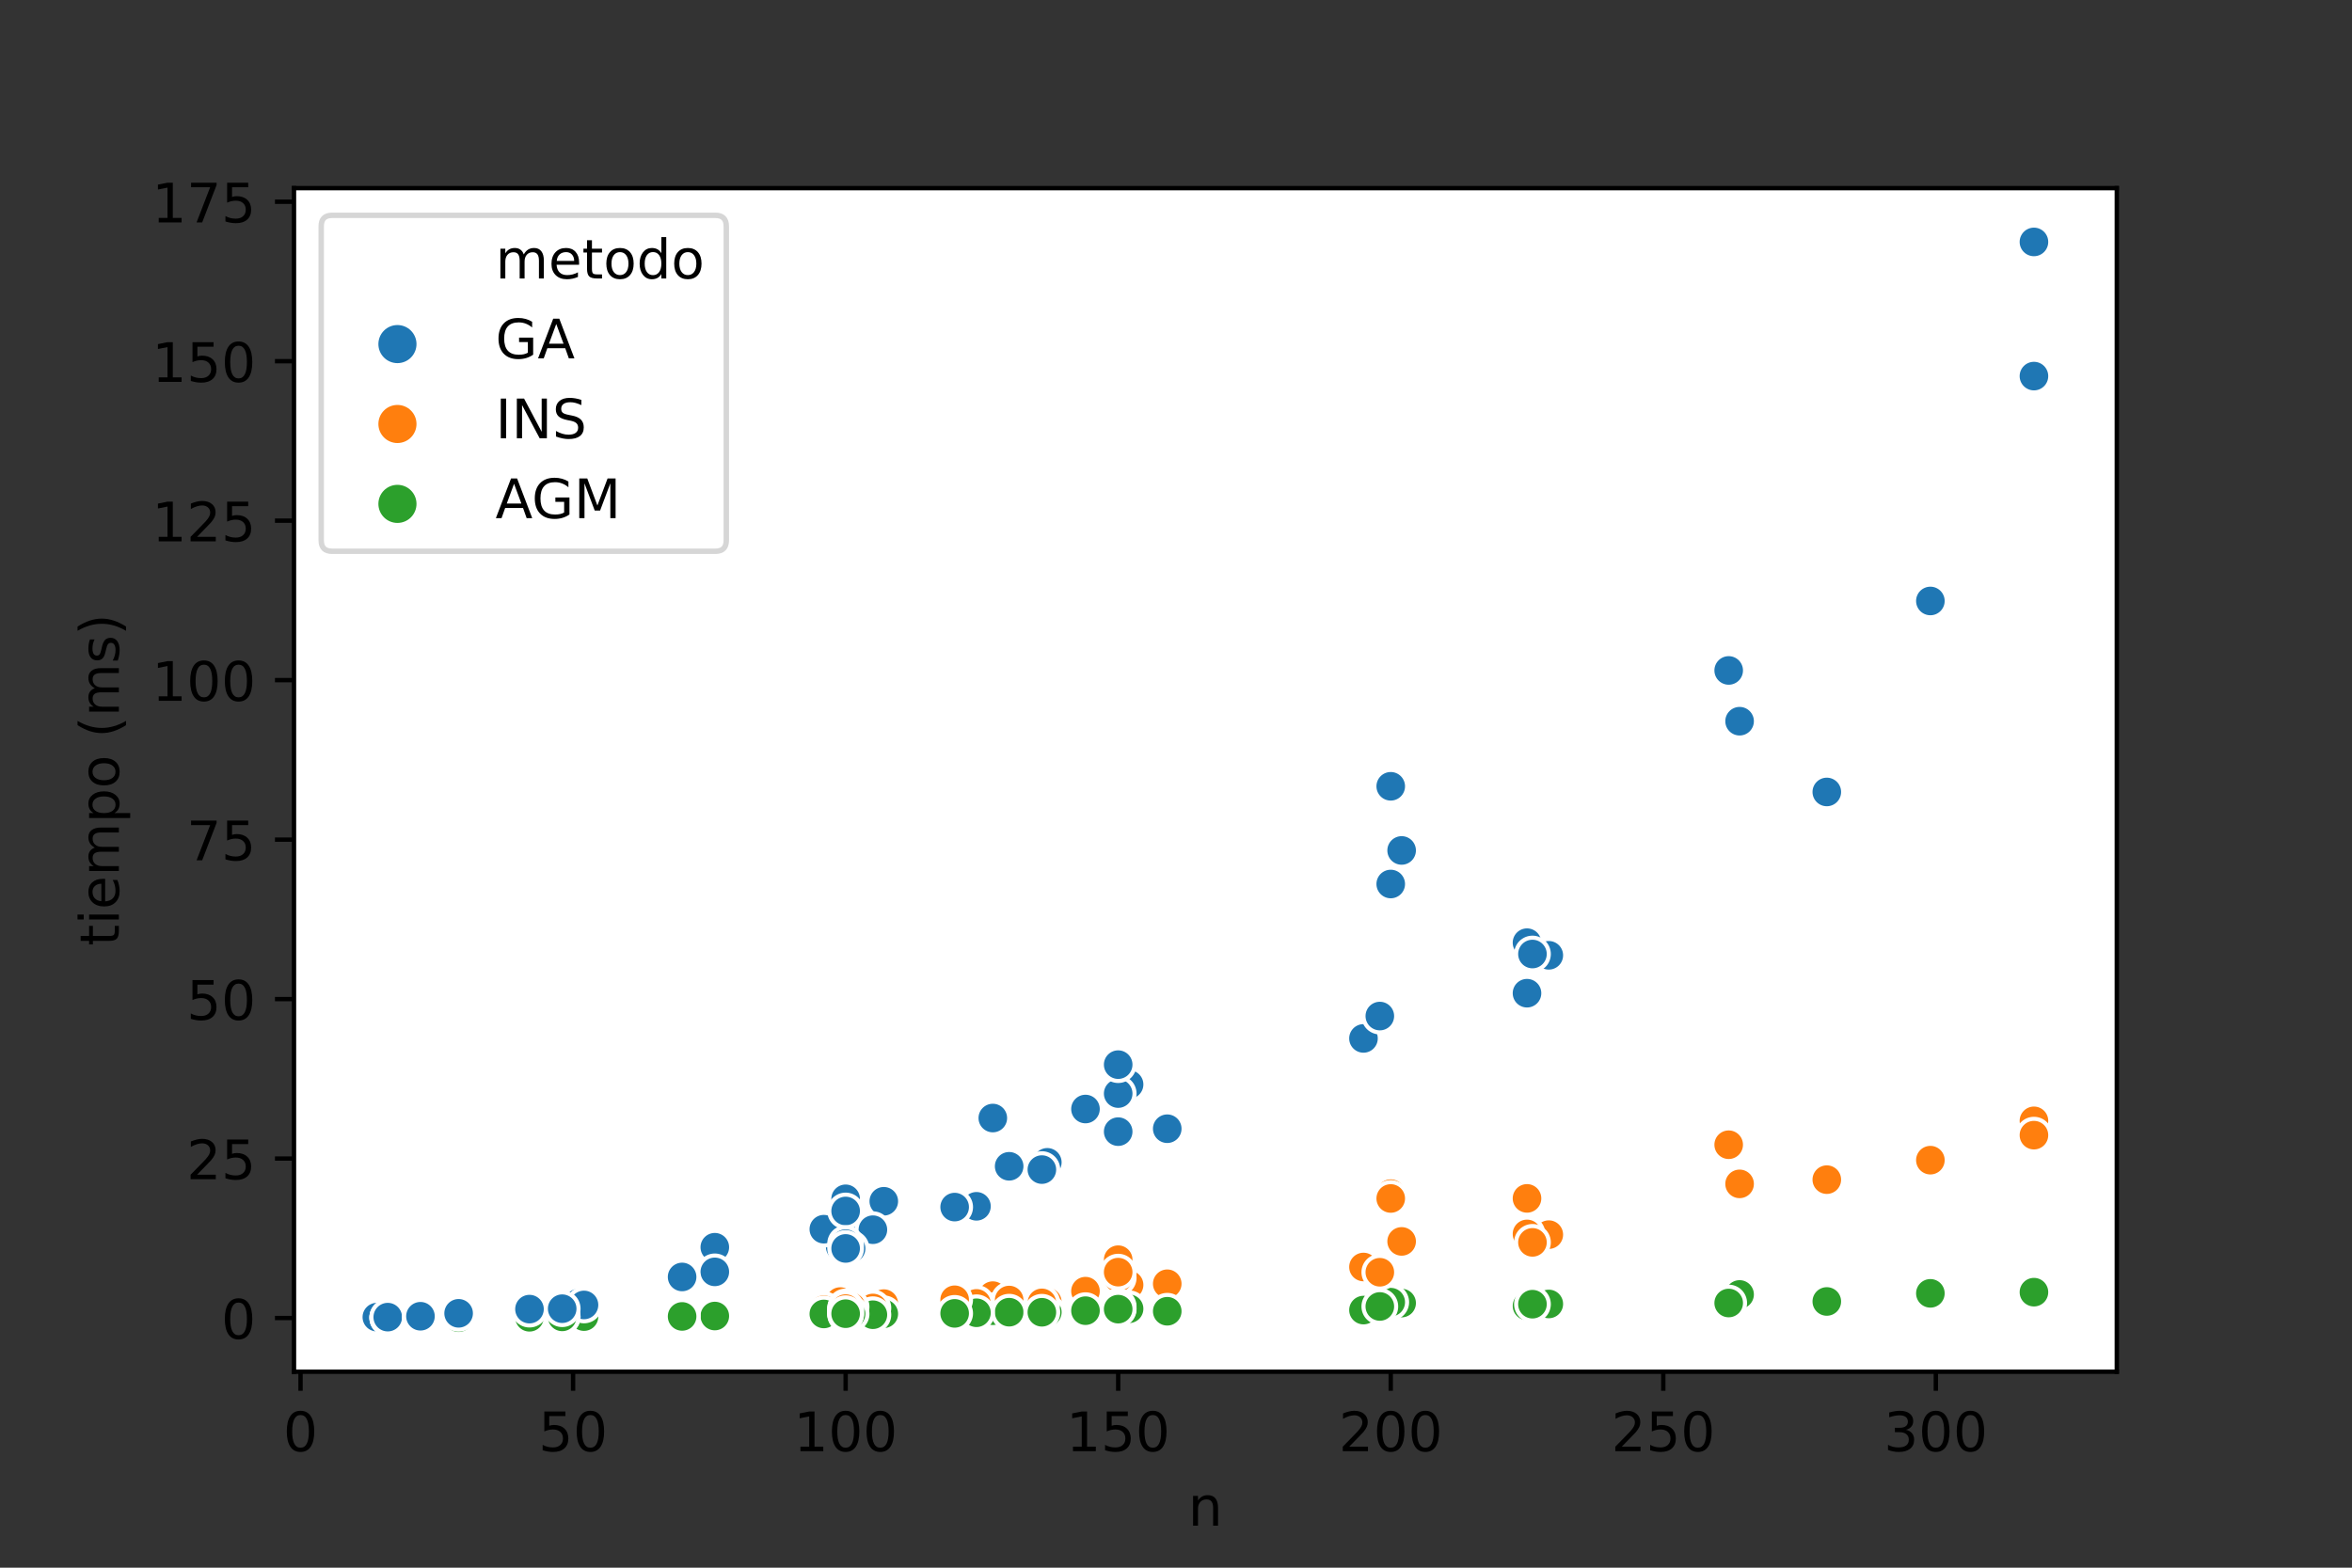 <?xml version="1.0" encoding="utf-8" standalone="no"?>
<!DOCTYPE svg PUBLIC "-//W3C//DTD SVG 1.1//EN"
  "http://www.w3.org/Graphics/SVG/1.1/DTD/svg11.dtd">
<!-- Created with matplotlib (https://matplotlib.org/) -->
<svg height="288pt" version="1.1" viewBox="0 0 432 288" width="432pt" xmlns="http://www.w3.org/2000/svg" xmlns:xlink="http://www.w3.org/1999/xlink">
 <rect x="0" y="0" width="432" height="288" fill="#333333" stroke="none"/>
 <defs>
  <style type="text/css">*{stroke-linecap:butt;stroke-linejoin:round;}</style>
 </defs>
 <g id="figure_1">
  <g id="patch_1">
   <path d="M 0 288 
L 432 288 
L 432 0 
L 0 0 
z
" style="fill:none;"/>
  </g>
  <g id="axes_1">
   <g id="patch_2">
    <path d="M 54 252 
L 388.8 252 
L 388.8 34.56 
L 54 34.56 
z
" style="fill:#ffffff;"/>
   </g>
   <g id="PathCollection_1">
    <defs>
     <path d="M 0 3 
C 0.796 3 1.559 2.684 2.121 2.121 
C 2.684 1.559 3 0.796 3 -0 
C 3 -0.796 2.684 -1.559 2.121 -2.121 
C 1.559 -2.684 0.796 -3 0 -3 
C -0.796 -3 -1.559 -2.684 -2.121 -2.121 
C -2.684 -1.559 -3 -0.796 -3 0 
C -3 0.796 -2.684 1.559 -2.121 2.121 
C -1.559 2.684 -0.796 3 0 3 
z
" id="C0_0_5e0cd3a92d"/>
    </defs>
    <g clip-path="url(#pef5e2ad5a4)">
     <use style="fill:#ff7f0e;stroke:#ffffff;stroke-width:0.75;" x="162.329" xlink:href="#C0_0_5e0cd3a92d" y="239.487"/>
    </g>
    <g clip-path="url(#pef5e2ad5a4)">
     <use style="fill:#2ca02c;stroke:#ffffff;stroke-width:0.75;" x="162.329" xlink:href="#C0_0_5e0cd3a92d" y="241.357"/>
    </g>
    <g clip-path="url(#pef5e2ad5a4)">
     <use style="fill:#1f77b4;stroke:#ffffff;stroke-width:0.75;" x="162.329" xlink:href="#C0_0_5e0cd3a92d" y="220.686"/>
    </g>
    <g clip-path="url(#pef5e2ad5a4)">
     <use style="fill:#ff7f0e;stroke:#ffffff;stroke-width:0.75;" x="154.32" xlink:href="#C0_0_5e0cd3a92d" y="239.11"/>
    </g>
    <g clip-path="url(#pef5e2ad5a4)">
     <use style="fill:#2ca02c;stroke:#ffffff;stroke-width:0.75;" x="154.32" xlink:href="#C0_0_5e0cd3a92d" y="241.625"/>
    </g>
    <g clip-path="url(#pef5e2ad5a4)">
     <use style="fill:#1f77b4;stroke:#ffffff;stroke-width:0.75;" x="154.32" xlink:href="#C0_0_5e0cd3a92d" y="229.032"/>
    </g>
    <g clip-path="url(#pef5e2ad5a4)">
     <use style="fill:#ff7f0e;stroke:#ffffff;stroke-width:0.75;" x="255.441" xlink:href="#C0_0_5e0cd3a92d" y="219.285"/>
    </g>
    <g clip-path="url(#pef5e2ad5a4)">
     <use style="fill:#2ca02c;stroke:#ffffff;stroke-width:0.75;" x="255.441" xlink:href="#C0_0_5e0cd3a92d" y="239.167"/>
    </g>
    <g clip-path="url(#pef5e2ad5a4)">
     <use style="fill:#1f77b4;stroke:#ffffff;stroke-width:0.75;" x="255.441" xlink:href="#C0_0_5e0cd3a92d" y="162.401"/>
    </g>
    <g clip-path="url(#pef5e2ad5a4)">
     <use style="fill:#ff7f0e;stroke:#ffffff;stroke-width:0.75;" x="207.383" xlink:href="#C0_0_5e0cd3a92d" y="236.046"/>
    </g>
    <g clip-path="url(#pef5e2ad5a4)">
     <use style="fill:#2ca02c;stroke:#ffffff;stroke-width:0.75;" x="207.383" xlink:href="#C0_0_5e0cd3a92d" y="240.435"/>
    </g>
    <g clip-path="url(#pef5e2ad5a4)">
     <use style="fill:#1f77b4;stroke:#ffffff;stroke-width:0.75;" x="207.383" xlink:href="#C0_0_5e0cd3a92d" y="199.226"/>
    </g>
    <g clip-path="url(#pef5e2ad5a4)">
     <use style="fill:#ff7f0e;stroke:#ffffff;stroke-width:0.75;" x="182.353" xlink:href="#C0_0_5e0cd3a92d" y="238.021"/>
    </g>
    <g clip-path="url(#pef5e2ad5a4)">
     <use style="fill:#2ca02c;stroke:#ffffff;stroke-width:0.75;" x="182.353" xlink:href="#C0_0_5e0cd3a92d" y="240.792"/>
    </g>
    <g clip-path="url(#pef5e2ad5a4)">
     <use style="fill:#1f77b4;stroke:#ffffff;stroke-width:0.75;" x="182.353" xlink:href="#C0_0_5e0cd3a92d" y="205.395"/>
    </g>
    <g clip-path="url(#pef5e2ad5a4)">
     <use style="fill:#ff7f0e;stroke:#ffffff;stroke-width:0.75;" x="84.236" xlink:href="#C0_0_5e0cd3a92d" y="242.045"/>
    </g>
    <g clip-path="url(#pef5e2ad5a4)">
     <use style="fill:#2ca02c;stroke:#ffffff;stroke-width:0.75;" x="84.236" xlink:href="#C0_0_5e0cd3a92d" y="242.046"/>
    </g>
    <g clip-path="url(#pef5e2ad5a4)">
     <use style="fill:#1f77b4;stroke:#ffffff;stroke-width:0.75;" x="84.236" xlink:href="#C0_0_5e0cd3a92d" y="240.78"/>
    </g>
    <g clip-path="url(#pef5e2ad5a4)">
     <use style="fill:#ff7f0e;stroke:#ffffff;stroke-width:0.75;" x="131.292" xlink:href="#C0_0_5e0cd3a92d" y="241.293"/>
    </g>
    <g clip-path="url(#pef5e2ad5a4)">
     <use style="fill:#2ca02c;stroke:#ffffff;stroke-width:0.75;" x="131.292" xlink:href="#C0_0_5e0cd3a92d" y="241.775"/>
    </g>
    <g clip-path="url(#pef5e2ad5a4)">
     <use style="fill:#1f77b4;stroke:#ffffff;stroke-width:0.75;" x="131.292" xlink:href="#C0_0_5e0cd3a92d" y="229.129"/>
    </g>
    <g clip-path="url(#pef5e2ad5a4)">
     <use style="fill:#ff7f0e;stroke:#ffffff;stroke-width:0.75;" x="155.321" xlink:href="#C0_0_5e0cd3a92d" y="240.099"/>
    </g>
    <g clip-path="url(#pef5e2ad5a4)">
     <use style="fill:#2ca02c;stroke:#ffffff;stroke-width:0.75;" x="155.321" xlink:href="#C0_0_5e0cd3a92d" y="241.166"/>
    </g>
    <g clip-path="url(#pef5e2ad5a4)">
     <use style="fill:#1f77b4;stroke:#ffffff;stroke-width:0.75;" x="155.321" xlink:href="#C0_0_5e0cd3a92d" y="220.233"/>
    </g>
    <g clip-path="url(#pef5e2ad5a4)">
     <use style="fill:#ff7f0e;stroke:#ffffff;stroke-width:0.75;" x="205.381" xlink:href="#C0_0_5e0cd3a92d" y="234.753"/>
    </g>
    <g clip-path="url(#pef5e2ad5a4)">
     <use style="fill:#2ca02c;stroke:#ffffff;stroke-width:0.75;" x="205.381" xlink:href="#C0_0_5e0cd3a92d" y="240.348"/>
    </g>
    <g clip-path="url(#pef5e2ad5a4)">
     <use style="fill:#1f77b4;stroke:#ffffff;stroke-width:0.75;" x="205.381" xlink:href="#C0_0_5e0cd3a92d" y="200.899"/>
    </g>
    <g clip-path="url(#pef5e2ad5a4)">
     <use style="fill:#ff7f0e;stroke:#ffffff;stroke-width:0.75;" x="319.517" xlink:href="#C0_0_5e0cd3a92d" y="217.49"/>
    </g>
    <g clip-path="url(#pef5e2ad5a4)">
     <use style="fill:#2ca02c;stroke:#ffffff;stroke-width:0.75;" x="319.517" xlink:href="#C0_0_5e0cd3a92d" y="237.805"/>
    </g>
    <g clip-path="url(#pef5e2ad5a4)">
     <use style="fill:#1f77b4;stroke:#ffffff;stroke-width:0.75;" x="319.517" xlink:href="#C0_0_5e0cd3a92d" y="132.492"/>
    </g>
    <g clip-path="url(#pef5e2ad5a4)">
     <use style="fill:#ff7f0e;stroke:#ffffff;stroke-width:0.75;" x="257.443" xlink:href="#C0_0_5e0cd3a92d" y="228.059"/>
    </g>
    <g clip-path="url(#pef5e2ad5a4)">
     <use style="fill:#2ca02c;stroke:#ffffff;stroke-width:0.75;" x="257.443" xlink:href="#C0_0_5e0cd3a92d" y="239.388"/>
    </g>
    <g clip-path="url(#pef5e2ad5a4)">
     <use style="fill:#1f77b4;stroke:#ffffff;stroke-width:0.75;" x="257.443" xlink:href="#C0_0_5e0cd3a92d" y="156.235"/>
    </g>
    <g clip-path="url(#pef5e2ad5a4)">
     <use style="fill:#ff7f0e;stroke:#ffffff;stroke-width:0.75;" x="97.252" xlink:href="#C0_0_5e0cd3a92d" y="241.881"/>
    </g>
    <g clip-path="url(#pef5e2ad5a4)">
     <use style="fill:#2ca02c;stroke:#ffffff;stroke-width:0.75;" x="97.252" xlink:href="#C0_0_5e0cd3a92d" y="241.999"/>
    </g>
    <g clip-path="url(#pef5e2ad5a4)">
     <use style="fill:#1f77b4;stroke:#ffffff;stroke-width:0.75;" x="97.252" xlink:href="#C0_0_5e0cd3a92d" y="240.498"/>
    </g>
    <g clip-path="url(#pef5e2ad5a4)">
     <use style="fill:#ff7f0e;stroke:#ffffff;stroke-width:0.75;" x="205.381" xlink:href="#C0_0_5e0cd3a92d" y="231.419"/>
    </g>
    <g clip-path="url(#pef5e2ad5a4)">
     <use style="fill:#2ca02c;stroke:#ffffff;stroke-width:0.75;" x="205.381" xlink:href="#C0_0_5e0cd3a92d" y="239.998"/>
    </g>
    <g clip-path="url(#pef5e2ad5a4)">
     <use style="fill:#1f77b4;stroke:#ffffff;stroke-width:0.75;" x="205.381" xlink:href="#C0_0_5e0cd3a92d" y="195.584"/>
    </g>
    <g clip-path="url(#pef5e2ad5a4)">
     <use style="fill:#ff7f0e;stroke:#ffffff;stroke-width:0.75;" x="131.292" xlink:href="#C0_0_5e0cd3a92d" y="241.237"/>
    </g>
    <g clip-path="url(#pef5e2ad5a4)">
     <use style="fill:#2ca02c;stroke:#ffffff;stroke-width:0.75;" x="131.292" xlink:href="#C0_0_5e0cd3a92d" y="241.768"/>
    </g>
    <g clip-path="url(#pef5e2ad5a4)">
     <use style="fill:#1f77b4;stroke:#ffffff;stroke-width:0.75;" x="131.292" xlink:href="#C0_0_5e0cd3a92d" y="233.655"/>
    </g>
    <g clip-path="url(#pef5e2ad5a4)">
     <use style="fill:#ff7f0e;stroke:#ffffff;stroke-width:0.75;" x="280.471" xlink:href="#C0_0_5e0cd3a92d" y="220.156"/>
    </g>
    <g clip-path="url(#pef5e2ad5a4)">
     <use style="fill:#2ca02c;stroke:#ffffff;stroke-width:0.75;" x="280.471" xlink:href="#C0_0_5e0cd3a92d" y="239.379"/>
    </g>
    <g clip-path="url(#pef5e2ad5a4)">
     <use style="fill:#1f77b4;stroke:#ffffff;stroke-width:0.75;" x="280.471" xlink:href="#C0_0_5e0cd3a92d" y="173.179"/>
    </g>
    <g clip-path="url(#pef5e2ad5a4)">
     <use style="fill:#ff7f0e;stroke:#ffffff;stroke-width:0.75;" x="255.441" xlink:href="#C0_0_5e0cd3a92d" y="220.172"/>
    </g>
    <g clip-path="url(#pef5e2ad5a4)">
     <use style="fill:#2ca02c;stroke:#ffffff;stroke-width:0.75;" x="255.441" xlink:href="#C0_0_5e0cd3a92d" y="239.223"/>
    </g>
    <g clip-path="url(#pef5e2ad5a4)">
     <use style="fill:#1f77b4;stroke:#ffffff;stroke-width:0.75;" x="255.441" xlink:href="#C0_0_5e0cd3a92d" y="144.451"/>
    </g>
    <g clip-path="url(#pef5e2ad5a4)">
     <use style="fill:#ff7f0e;stroke:#ffffff;stroke-width:0.75;" x="199.374" xlink:href="#C0_0_5e0cd3a92d" y="237.199"/>
    </g>
    <g clip-path="url(#pef5e2ad5a4)">
     <use style="fill:#2ca02c;stroke:#ffffff;stroke-width:0.75;" x="199.374" xlink:href="#C0_0_5e0cd3a92d" y="240.784"/>
    </g>
    <g clip-path="url(#pef5e2ad5a4)">
     <use style="fill:#1f77b4;stroke:#ffffff;stroke-width:0.75;" x="199.374" xlink:href="#C0_0_5e0cd3a92d" y="203.739"/>
    </g>
    <g clip-path="url(#pef5e2ad5a4)">
     <use style="fill:#ff7f0e;stroke:#ffffff;stroke-width:0.75;" x="373.582" xlink:href="#C0_0_5e0cd3a92d" y="205.909"/>
    </g>
    <g clip-path="url(#pef5e2ad5a4)">
     <use style="fill:#2ca02c;stroke:#ffffff;stroke-width:0.75;" x="373.582" xlink:href="#C0_0_5e0cd3a92d" y="237.622"/>
    </g>
    <g clip-path="url(#pef5e2ad5a4)">
     <use style="fill:#1f77b4;stroke:#ffffff;stroke-width:0.75;" x="373.582" xlink:href="#C0_0_5e0cd3a92d" y="44.444"/>
    </g>
    <g clip-path="url(#pef5e2ad5a4)">
     <use style="fill:#ff7f0e;stroke:#ffffff;stroke-width:0.75;" x="205.381" xlink:href="#C0_0_5e0cd3a92d" y="233.704"/>
    </g>
    <g clip-path="url(#pef5e2ad5a4)">
     <use style="fill:#2ca02c;stroke:#ffffff;stroke-width:0.75;" x="205.381" xlink:href="#C0_0_5e0cd3a92d" y="240.503"/>
    </g>
    <g clip-path="url(#pef5e2ad5a4)">
     <use style="fill:#1f77b4;stroke:#ffffff;stroke-width:0.75;" x="205.381" xlink:href="#C0_0_5e0cd3a92d" y="207.895"/>
    </g>
    <g clip-path="url(#pef5e2ad5a4)">
     <use style="fill:#ff7f0e;stroke:#ffffff;stroke-width:0.75;" x="155.321" xlink:href="#C0_0_5e0cd3a92d" y="240.777"/>
    </g>
    <g clip-path="url(#pef5e2ad5a4)">
     <use style="fill:#2ca02c;stroke:#ffffff;stroke-width:0.75;" x="155.321" xlink:href="#C0_0_5e0cd3a92d" y="241.521"/>
    </g>
    <g clip-path="url(#pef5e2ad5a4)">
     <use style="fill:#1f77b4;stroke:#ffffff;stroke-width:0.75;" x="155.321" xlink:href="#C0_0_5e0cd3a92d" y="226.003"/>
    </g>
    <g clip-path="url(#pef5e2ad5a4)">
     <use style="fill:#ff7f0e;stroke:#ffffff;stroke-width:0.75;" x="69.218" xlink:href="#C0_0_5e0cd3a92d" y="242.116"/>
    </g>
    <g clip-path="url(#pef5e2ad5a4)">
     <use style="fill:#2ca02c;stroke:#ffffff;stroke-width:0.75;" x="69.218" xlink:href="#C0_0_5e0cd3a92d" y="242.112"/>
    </g>
    <g clip-path="url(#pef5e2ad5a4)">
     <use style="fill:#1f77b4;stroke:#ffffff;stroke-width:0.75;" x="69.218" xlink:href="#C0_0_5e0cd3a92d" y="241.971"/>
    </g>
    <g clip-path="url(#pef5e2ad5a4)">
     <use style="fill:#ff7f0e;stroke:#ffffff;stroke-width:0.75;" x="214.392" xlink:href="#C0_0_5e0cd3a92d" y="235.84"/>
    </g>
    <g clip-path="url(#pef5e2ad5a4)">
     <use style="fill:#2ca02c;stroke:#ffffff;stroke-width:0.75;" x="214.392" xlink:href="#C0_0_5e0cd3a92d" y="240.891"/>
    </g>
    <g clip-path="url(#pef5e2ad5a4)">
     <use style="fill:#1f77b4;stroke:#ffffff;stroke-width:0.75;" x="214.392" xlink:href="#C0_0_5e0cd3a92d" y="207.357"/>
    </g>
    <g clip-path="url(#pef5e2ad5a4)">
     <use style="fill:#ff7f0e;stroke:#ffffff;stroke-width:0.75;" x="284.475" xlink:href="#C0_0_5e0cd3a92d" y="226.817"/>
    </g>
    <g clip-path="url(#pef5e2ad5a4)">
     <use style="fill:#2ca02c;stroke:#ffffff;stroke-width:0.75;" x="284.475" xlink:href="#C0_0_5e0cd3a92d" y="239.551"/>
    </g>
    <g clip-path="url(#pef5e2ad5a4)">
     <use style="fill:#1f77b4;stroke:#ffffff;stroke-width:0.75;" x="284.475" xlink:href="#C0_0_5e0cd3a92d" y="175.499"/>
    </g>
    <g clip-path="url(#pef5e2ad5a4)">
     <use style="fill:#ff7f0e;stroke:#ffffff;stroke-width:0.75;" x="192.365" xlink:href="#C0_0_5e0cd3a92d" y="239.191"/>
    </g>
    <g clip-path="url(#pef5e2ad5a4)">
     <use style="fill:#2ca02c;stroke:#ffffff;stroke-width:0.75;" x="192.365" xlink:href="#C0_0_5e0cd3a92d" y="241.065"/>
    </g>
    <g clip-path="url(#pef5e2ad5a4)">
     <use style="fill:#1f77b4;stroke:#ffffff;stroke-width:0.75;" x="192.365" xlink:href="#C0_0_5e0cd3a92d" y="213.532"/>
    </g>
    <g clip-path="url(#pef5e2ad5a4)">
     <use style="fill:#ff7f0e;stroke:#ffffff;stroke-width:0.75;" x="155.321" xlink:href="#C0_0_5e0cd3a92d" y="240.428"/>
    </g>
    <g clip-path="url(#pef5e2ad5a4)">
     <use style="fill:#2ca02c;stroke:#ffffff;stroke-width:0.75;" x="155.321" xlink:href="#C0_0_5e0cd3a92d" y="241.487"/>
    </g>
    <g clip-path="url(#pef5e2ad5a4)">
     <use style="fill:#1f77b4;stroke:#ffffff;stroke-width:0.75;" x="155.321" xlink:href="#C0_0_5e0cd3a92d" y="227.225"/>
    </g>
    <g clip-path="url(#pef5e2ad5a4)">
     <use style="fill:#ff7f0e;stroke:#ffffff;stroke-width:0.75;" x="185.357" xlink:href="#C0_0_5e0cd3a92d" y="238.831"/>
    </g>
    <g clip-path="url(#pef5e2ad5a4)">
     <use style="fill:#2ca02c;stroke:#ffffff;stroke-width:0.75;" x="185.357" xlink:href="#C0_0_5e0cd3a92d" y="241.063"/>
    </g>
    <g clip-path="url(#pef5e2ad5a4)">
     <use style="fill:#1f77b4;stroke:#ffffff;stroke-width:0.75;" x="185.357" xlink:href="#C0_0_5e0cd3a92d" y="214.26"/>
    </g>
    <g clip-path="url(#pef5e2ad5a4)">
     <use style="fill:#ff7f0e;stroke:#ffffff;stroke-width:0.75;" x="191.364" xlink:href="#C0_0_5e0cd3a92d" y="239.352"/>
    </g>
    <g clip-path="url(#pef5e2ad5a4)">
     <use style="fill:#2ca02c;stroke:#ffffff;stroke-width:0.75;" x="191.364" xlink:href="#C0_0_5e0cd3a92d" y="241.077"/>
    </g>
    <g clip-path="url(#pef5e2ad5a4)">
     <use style="fill:#1f77b4;stroke:#ffffff;stroke-width:0.75;" x="191.364" xlink:href="#C0_0_5e0cd3a92d" y="214.865"/>
    </g>
    <g clip-path="url(#pef5e2ad5a4)">
     <use style="fill:#ff7f0e;stroke:#ffffff;stroke-width:0.75;" x="335.536" xlink:href="#C0_0_5e0cd3a92d" y="216.713"/>
    </g>
    <g clip-path="url(#pef5e2ad5a4)">
     <use style="fill:#2ca02c;stroke:#ffffff;stroke-width:0.75;" x="335.536" xlink:href="#C0_0_5e0cd3a92d" y="239.093"/>
    </g>
    <g clip-path="url(#pef5e2ad5a4)">
     <use style="fill:#1f77b4;stroke:#ffffff;stroke-width:0.75;" x="335.536" xlink:href="#C0_0_5e0cd3a92d" y="145.491"/>
    </g>
    <g clip-path="url(#pef5e2ad5a4)">
     <use style="fill:#ff7f0e;stroke:#ffffff;stroke-width:0.75;" x="106.262" xlink:href="#C0_0_5e0cd3a92d" y="241.874"/>
    </g>
    <g clip-path="url(#pef5e2ad5a4)">
     <use style="fill:#2ca02c;stroke:#ffffff;stroke-width:0.75;" x="106.262" xlink:href="#C0_0_5e0cd3a92d" y="241.998"/>
    </g>
    <g clip-path="url(#pef5e2ad5a4)">
     <use style="fill:#1f77b4;stroke:#ffffff;stroke-width:0.75;" x="106.262" xlink:href="#C0_0_5e0cd3a92d" y="239.398"/>
    </g>
    <g clip-path="url(#pef5e2ad5a4)">
     <use style="fill:#ff7f0e;stroke:#ffffff;stroke-width:0.75;" x="160.327" xlink:href="#C0_0_5e0cd3a92d" y="240.287"/>
    </g>
    <g clip-path="url(#pef5e2ad5a4)">
     <use style="fill:#2ca02c;stroke:#ffffff;stroke-width:0.75;" x="160.327" xlink:href="#C0_0_5e0cd3a92d" y="241.529"/>
    </g>
    <g clip-path="url(#pef5e2ad5a4)">
     <use style="fill:#1f77b4;stroke:#ffffff;stroke-width:0.75;" x="160.327" xlink:href="#C0_0_5e0cd3a92d" y="225.909"/>
    </g>
    <g clip-path="url(#pef5e2ad5a4)">
     <use style="fill:#ff7f0e;stroke:#ffffff;stroke-width:0.75;" x="250.435" xlink:href="#C0_0_5e0cd3a92d" y="232.762"/>
    </g>
    <g clip-path="url(#pef5e2ad5a4)">
     <use style="fill:#2ca02c;stroke:#ffffff;stroke-width:0.75;" x="250.435" xlink:href="#C0_0_5e0cd3a92d" y="240.675"/>
    </g>
    <g clip-path="url(#pef5e2ad5a4)">
     <use style="fill:#1f77b4;stroke:#ffffff;stroke-width:0.75;" x="250.435" xlink:href="#C0_0_5e0cd3a92d" y="190.768"/>
    </g>
    <g clip-path="url(#pef5e2ad5a4)">
     <use style="fill:#ff7f0e;stroke:#ffffff;stroke-width:0.75;" x="317.515" xlink:href="#C0_0_5e0cd3a92d" y="210.297"/>
    </g>
    <g clip-path="url(#pef5e2ad5a4)">
     <use style="fill:#2ca02c;stroke:#ffffff;stroke-width:0.75;" x="317.515" xlink:href="#C0_0_5e0cd3a92d" y="239.377"/>
    </g>
    <g clip-path="url(#pef5e2ad5a4)">
     <use style="fill:#1f77b4;stroke:#ffffff;stroke-width:0.75;" x="317.515" xlink:href="#C0_0_5e0cd3a92d" y="123.167"/>
    </g>
    <g clip-path="url(#pef5e2ad5a4)">
     <use style="fill:#ff7f0e;stroke:#ffffff;stroke-width:0.75;" x="84.236" xlink:href="#C0_0_5e0cd3a92d" y="242.055"/>
    </g>
    <g clip-path="url(#pef5e2ad5a4)">
     <use style="fill:#2ca02c;stroke:#ffffff;stroke-width:0.75;" x="84.236" xlink:href="#C0_0_5e0cd3a92d" y="242.076"/>
    </g>
    <g clip-path="url(#pef5e2ad5a4)">
     <use style="fill:#1f77b4;stroke:#ffffff;stroke-width:0.75;" x="84.236" xlink:href="#C0_0_5e0cd3a92d" y="241.27"/>
    </g>
    <g clip-path="url(#pef5e2ad5a4)">
     <use style="fill:#ff7f0e;stroke:#ffffff;stroke-width:0.75;" x="354.559" xlink:href="#C0_0_5e0cd3a92d" y="213.134"/>
    </g>
    <g clip-path="url(#pef5e2ad5a4)">
     <use style="fill:#2ca02c;stroke:#ffffff;stroke-width:0.75;" x="354.559" xlink:href="#C0_0_5e0cd3a92d" y="237.601"/>
    </g>
    <g clip-path="url(#pef5e2ad5a4)">
     <use style="fill:#1f77b4;stroke:#ffffff;stroke-width:0.75;" x="354.559" xlink:href="#C0_0_5e0cd3a92d" y="110.404"/>
    </g>
    <g clip-path="url(#pef5e2ad5a4)">
     <use style="fill:#ff7f0e;stroke:#ffffff;stroke-width:0.75;" x="280.471" xlink:href="#C0_0_5e0cd3a92d" y="226.684"/>
    </g>
    <g clip-path="url(#pef5e2ad5a4)">
     <use style="fill:#2ca02c;stroke:#ffffff;stroke-width:0.75;" x="280.471" xlink:href="#C0_0_5e0cd3a92d" y="239.905"/>
    </g>
    <g clip-path="url(#pef5e2ad5a4)">
     <use style="fill:#1f77b4;stroke:#ffffff;stroke-width:0.75;" x="280.471" xlink:href="#C0_0_5e0cd3a92d" y="182.461"/>
    </g>
    <g clip-path="url(#pef5e2ad5a4)">
     <use style="fill:#ff7f0e;stroke:#ffffff;stroke-width:0.75;" x="71.221" xlink:href="#C0_0_5e0cd3a92d" y="242.109"/>
    </g>
    <g clip-path="url(#pef5e2ad5a4)">
     <use style="fill:#2ca02c;stroke:#ffffff;stroke-width:0.75;" x="71.221" xlink:href="#C0_0_5e0cd3a92d" y="242.106"/>
    </g>
    <g clip-path="url(#pef5e2ad5a4)">
     <use style="fill:#1f77b4;stroke:#ffffff;stroke-width:0.75;" x="71.221" xlink:href="#C0_0_5e0cd3a92d" y="241.972"/>
    </g>
    <g clip-path="url(#pef5e2ad5a4)">
     <use style="fill:#ff7f0e;stroke:#ffffff;stroke-width:0.75;" x="156.322" xlink:href="#C0_0_5e0cd3a92d" y="240.078"/>
    </g>
    <g clip-path="url(#pef5e2ad5a4)">
     <use style="fill:#2ca02c;stroke:#ffffff;stroke-width:0.75;" x="156.322" xlink:href="#C0_0_5e0cd3a92d" y="241.383"/>
    </g>
    <g clip-path="url(#pef5e2ad5a4)">
     <use style="fill:#1f77b4;stroke:#ffffff;stroke-width:0.75;" x="156.322" xlink:href="#C0_0_5e0cd3a92d" y="229.369"/>
    </g>
    <g clip-path="url(#pef5e2ad5a4)">
     <use style="fill:#ff7f0e;stroke:#ffffff;stroke-width:0.75;" x="179.35" xlink:href="#C0_0_5e0cd3a92d" y="239.448"/>
    </g>
    <g clip-path="url(#pef5e2ad5a4)">
     <use style="fill:#2ca02c;stroke:#ffffff;stroke-width:0.75;" x="179.35" xlink:href="#C0_0_5e0cd3a92d" y="241.17"/>
    </g>
    <g clip-path="url(#pef5e2ad5a4)">
     <use style="fill:#1f77b4;stroke:#ffffff;stroke-width:0.75;" x="179.35" xlink:href="#C0_0_5e0cd3a92d" y="221.611"/>
    </g>
    <g clip-path="url(#pef5e2ad5a4)">
     <use style="fill:#ff7f0e;stroke:#ffffff;stroke-width:0.75;" x="107.264" xlink:href="#C0_0_5e0cd3a92d" y="241.873"/>
    </g>
    <g clip-path="url(#pef5e2ad5a4)">
     <use style="fill:#2ca02c;stroke:#ffffff;stroke-width:0.75;" x="107.264" xlink:href="#C0_0_5e0cd3a92d" y="241.874"/>
    </g>
    <g clip-path="url(#pef5e2ad5a4)">
     <use style="fill:#1f77b4;stroke:#ffffff;stroke-width:0.75;" x="107.264" xlink:href="#C0_0_5e0cd3a92d" y="239.732"/>
    </g>
    <g clip-path="url(#pef5e2ad5a4)">
     <use style="fill:#ff7f0e;stroke:#ffffff;stroke-width:0.75;" x="253.438" xlink:href="#C0_0_5e0cd3a92d" y="233.726"/>
    </g>
    <g clip-path="url(#pef5e2ad5a4)">
     <use style="fill:#2ca02c;stroke:#ffffff;stroke-width:0.75;" x="253.438" xlink:href="#C0_0_5e0cd3a92d" y="240.011"/>
    </g>
    <g clip-path="url(#pef5e2ad5a4)">
     <use style="fill:#1f77b4;stroke:#ffffff;stroke-width:0.75;" x="253.438" xlink:href="#C0_0_5e0cd3a92d" y="186.66"/>
    </g>
    <g clip-path="url(#pef5e2ad5a4)">
     <use style="fill:#ff7f0e;stroke:#ffffff;stroke-width:0.75;" x="125.285" xlink:href="#C0_0_5e0cd3a92d" y="241.579"/>
    </g>
    <g clip-path="url(#pef5e2ad5a4)">
     <use style="fill:#2ca02c;stroke:#ffffff;stroke-width:0.75;" x="125.285" xlink:href="#C0_0_5e0cd3a92d" y="241.843"/>
    </g>
    <g clip-path="url(#pef5e2ad5a4)">
     <use style="fill:#1f77b4;stroke:#ffffff;stroke-width:0.75;" x="125.285" xlink:href="#C0_0_5e0cd3a92d" y="234.59"/>
    </g>
    <g clip-path="url(#pef5e2ad5a4)">
     <use style="fill:#ff7f0e;stroke:#ffffff;stroke-width:0.75;" x="151.316" xlink:href="#C0_0_5e0cd3a92d" y="240.606"/>
    </g>
    <g clip-path="url(#pef5e2ad5a4)">
     <use style="fill:#2ca02c;stroke:#ffffff;stroke-width:0.75;" x="151.316" xlink:href="#C0_0_5e0cd3a92d" y="241.387"/>
    </g>
    <g clip-path="url(#pef5e2ad5a4)">
     <use style="fill:#1f77b4;stroke:#ffffff;stroke-width:0.75;" x="151.316" xlink:href="#C0_0_5e0cd3a92d" y="225.815"/>
    </g>
    <g clip-path="url(#pef5e2ad5a4)">
     <use style="fill:#ff7f0e;stroke:#ffffff;stroke-width:0.75;" x="175.345" xlink:href="#C0_0_5e0cd3a92d" y="238.781"/>
    </g>
    <g clip-path="url(#pef5e2ad5a4)">
     <use style="fill:#2ca02c;stroke:#ffffff;stroke-width:0.75;" x="175.345" xlink:href="#C0_0_5e0cd3a92d" y="241.281"/>
    </g>
    <g clip-path="url(#pef5e2ad5a4)">
     <use style="fill:#1f77b4;stroke:#ffffff;stroke-width:0.75;" x="175.345" xlink:href="#C0_0_5e0cd3a92d" y="221.754"/>
    </g>
    <g clip-path="url(#pef5e2ad5a4)">
     <use style="fill:#ff7f0e;stroke:#ffffff;stroke-width:0.75;" x="281.472" xlink:href="#C0_0_5e0cd3a92d" y="228.237"/>
    </g>
    <g clip-path="url(#pef5e2ad5a4)">
     <use style="fill:#2ca02c;stroke:#ffffff;stroke-width:0.75;" x="281.472" xlink:href="#C0_0_5e0cd3a92d" y="239.592"/>
    </g>
    <g clip-path="url(#pef5e2ad5a4)">
     <use style="fill:#1f77b4;stroke:#ffffff;stroke-width:0.75;" x="281.472" xlink:href="#C0_0_5e0cd3a92d" y="175.264"/>
    </g>
    <g clip-path="url(#pef5e2ad5a4)">
     <use style="fill:#ff7f0e;stroke:#ffffff;stroke-width:0.75;" x="155.321" xlink:href="#C0_0_5e0cd3a92d" y="240.27"/>
    </g>
    <g clip-path="url(#pef5e2ad5a4)">
     <use style="fill:#2ca02c;stroke:#ffffff;stroke-width:0.75;" x="155.321" xlink:href="#C0_0_5e0cd3a92d" y="241.518"/>
    </g>
    <g clip-path="url(#pef5e2ad5a4)">
     <use style="fill:#1f77b4;stroke:#ffffff;stroke-width:0.75;" x="155.321" xlink:href="#C0_0_5e0cd3a92d" y="222.469"/>
    </g>
    <g clip-path="url(#pef5e2ad5a4)">
     <use style="fill:#ff7f0e;stroke:#ffffff;stroke-width:0.75;" x="373.582" xlink:href="#C0_0_5e0cd3a92d" y="208.54"/>
    </g>
    <g clip-path="url(#pef5e2ad5a4)">
     <use style="fill:#2ca02c;stroke:#ffffff;stroke-width:0.75;" x="373.582" xlink:href="#C0_0_5e0cd3a92d" y="237.385"/>
    </g>
    <g clip-path="url(#pef5e2ad5a4)">
     <use style="fill:#1f77b4;stroke:#ffffff;stroke-width:0.75;" x="373.582" xlink:href="#C0_0_5e0cd3a92d" y="69.093"/>
    </g>
    <g clip-path="url(#pef5e2ad5a4)">
     <use style="fill:#ff7f0e;stroke:#ffffff;stroke-width:0.75;" x="155.321" xlink:href="#C0_0_5e0cd3a92d" y="240.668"/>
    </g>
    <g clip-path="url(#pef5e2ad5a4)">
     <use style="fill:#2ca02c;stroke:#ffffff;stroke-width:0.75;" x="155.321" xlink:href="#C0_0_5e0cd3a92d" y="241.252"/>
    </g>
    <g clip-path="url(#pef5e2ad5a4)">
     <use style="fill:#1f77b4;stroke:#ffffff;stroke-width:0.75;" x="155.321" xlink:href="#C0_0_5e0cd3a92d" y="228.471"/>
    </g>
    <g clip-path="url(#pef5e2ad5a4)">
     <use style="fill:#ff7f0e;stroke:#ffffff;stroke-width:0.75;" x="103.259" xlink:href="#C0_0_5e0cd3a92d" y="241.905"/>
    </g>
    <g clip-path="url(#pef5e2ad5a4)">
     <use style="fill:#2ca02c;stroke:#ffffff;stroke-width:0.75;" x="103.259" xlink:href="#C0_0_5e0cd3a92d" y="241.926"/>
    </g>
    <g clip-path="url(#pef5e2ad5a4)">
     <use style="fill:#1f77b4;stroke:#ffffff;stroke-width:0.75;" x="103.259" xlink:href="#C0_0_5e0cd3a92d" y="240.422"/>
    </g>
    <g clip-path="url(#pef5e2ad5a4)">
     <use style="fill:#ff7f0e;stroke:#ffffff;stroke-width:0.75;" x="77.228" xlink:href="#C0_0_5e0cd3a92d" y="242.098"/>
    </g>
    <g clip-path="url(#pef5e2ad5a4)">
     <use style="fill:#2ca02c;stroke:#ffffff;stroke-width:0.75;" x="77.228" xlink:href="#C0_0_5e0cd3a92d" y="242.095"/>
    </g>
    <g clip-path="url(#pef5e2ad5a4)">
     <use style="fill:#1f77b4;stroke:#ffffff;stroke-width:0.75;" x="77.228" xlink:href="#C0_0_5e0cd3a92d" y="241.809"/>
    </g>
    <g clip-path="url(#pef5e2ad5a4)">
     <use style="fill:#ff7f0e;stroke:#ffffff;stroke-width:0.75;" x="155.321" xlink:href="#C0_0_5e0cd3a92d" y="240.405"/>
    </g>
    <g clip-path="url(#pef5e2ad5a4)">
     <use style="fill:#2ca02c;stroke:#ffffff;stroke-width:0.75;" x="155.321" xlink:href="#C0_0_5e0cd3a92d" y="241.34"/>
    </g>
    <g clip-path="url(#pef5e2ad5a4)">
     <use style="fill:#1f77b4;stroke:#ffffff;stroke-width:0.75;" x="155.321" xlink:href="#C0_0_5e0cd3a92d" y="229.352"/>
    </g>
   </g>
   <g id="PathCollection_2"/>
   <g id="PathCollection_3"/>
   <g id="PathCollection_4"/>
   <g id="PathCollection_5"/>
   <g id="matplotlib.axis_1">
    <g id="xtick_1">
     <g id="line2d_1">
      <defs>
       <path d="M 0 0 
L 0 3.5 
" id="mca940d2221" style="stroke:#000000;stroke-width:0.8;"/>
      </defs>
      <g>
       <use style="stroke:#000000;stroke-width:0.8;" x="55.201" xlink:href="#mca940d2221" y="252"/>
      </g>
     </g>
     <g id="text_1">
      <!-- 0 -->
      <g transform="translate(52.02 266.598)scale(0.1 -0.1)">
       <defs>
        <path d="M 31.781 66.406 
Q 24.172 66.406 20.328 58.906 
Q 16.5 51.422 16.5 36.375 
Q 16.5 21.391 20.328 13.891 
Q 24.172 6.391 31.781 6.391 
Q 39.453 6.391 43.281 13.891 
Q 47.125 21.391 47.125 36.375 
Q 47.125 51.422 43.281 58.906 
Q 39.453 66.406 31.781 66.406 
z
M 31.781 74.219 
Q 44.047 74.219 50.516 64.516 
Q 56.984 54.828 56.984 36.375 
Q 56.984 17.969 50.516 8.266 
Q 44.047 -1.422 31.781 -1.422 
Q 19.531 -1.422 13.062 8.266 
Q 6.594 17.969 6.594 36.375 
Q 6.594 54.828 13.062 64.516 
Q 19.531 74.219 31.781 74.219 
z
" id="DejaVuSans-48"/>
       </defs>
       <use xlink:href="#DejaVuSans-48"/>
      </g>
     </g>
    </g>
    <g id="xtick_2">
     <g id="line2d_2">
      <g>
       <use style="stroke:#000000;stroke-width:0.8;" x="105.261" xlink:href="#mca940d2221" y="252"/>
      </g>
     </g>
     <g id="text_2">
      <!-- 50 -->
      <g transform="translate(98.899 266.598)scale(0.1 -0.1)">
       <defs>
        <path d="M 10.797 72.906 
L 49.516 72.906 
L 49.516 64.594 
L 19.828 64.594 
L 19.828 46.734 
Q 21.969 47.469 24.109 47.828 
Q 26.266 48.188 28.422 48.188 
Q 40.625 48.188 47.75 41.5 
Q 54.891 34.812 54.891 23.391 
Q 54.891 11.625 47.562 5.094 
Q 40.234 -1.422 26.906 -1.422 
Q 22.312 -1.422 17.547 -0.641 
Q 12.797 0.141 7.719 1.703 
L 7.719 11.625 
Q 12.109 9.234 16.797 8.062 
Q 21.484 6.891 26.703 6.891 
Q 35.156 6.891 40.078 11.328 
Q 45.016 15.766 45.016 23.391 
Q 45.016 31 40.078 35.438 
Q 35.156 39.891 26.703 39.891 
Q 22.75 39.891 18.812 39.016 
Q 14.891 38.141 10.797 36.281 
z
" id="DejaVuSans-53"/>
       </defs>
       <use xlink:href="#DejaVuSans-53"/>
       <use x="63.623" xlink:href="#DejaVuSans-48"/>
      </g>
     </g>
    </g>
    <g id="xtick_3">
     <g id="line2d_3">
      <g>
       <use style="stroke:#000000;stroke-width:0.8;" x="155.321" xlink:href="#mca940d2221" y="252"/>
      </g>
     </g>
     <g id="text_3">
      <!-- 100 -->
      <g transform="translate(145.777 266.598)scale(0.1 -0.1)">
       <defs>
        <path d="M 12.406 8.297 
L 28.516 8.297 
L 28.516 63.922 
L 10.984 60.406 
L 10.984 69.391 
L 28.422 72.906 
L 38.281 72.906 
L 38.281 8.297 
L 54.391 8.297 
L 54.391 0 
L 12.406 0 
z
" id="DejaVuSans-49"/>
       </defs>
       <use xlink:href="#DejaVuSans-49"/>
       <use x="63.623" xlink:href="#DejaVuSans-48"/>
       <use x="127.246" xlink:href="#DejaVuSans-48"/>
      </g>
     </g>
    </g>
    <g id="xtick_4">
     <g id="line2d_4">
      <g>
       <use style="stroke:#000000;stroke-width:0.8;" x="205.381" xlink:href="#mca940d2221" y="252"/>
      </g>
     </g>
     <g id="text_4">
      <!-- 150 -->
      <g transform="translate(195.837 266.598)scale(0.1 -0.1)">
       <use xlink:href="#DejaVuSans-49"/>
       <use x="63.623" xlink:href="#DejaVuSans-53"/>
       <use x="127.246" xlink:href="#DejaVuSans-48"/>
      </g>
     </g>
    </g>
    <g id="xtick_5">
     <g id="line2d_5">
      <g>
       <use style="stroke:#000000;stroke-width:0.8;" x="255.441" xlink:href="#mca940d2221" y="252"/>
      </g>
     </g>
     <g id="text_5">
      <!-- 200 -->
      <g transform="translate(245.897 266.598)scale(0.1 -0.1)">
       <defs>
        <path d="M 19.188 8.297 
L 53.609 8.297 
L 53.609 0 
L 7.328 0 
L 7.328 8.297 
Q 12.938 14.109 22.625 23.891 
Q 32.328 33.688 34.812 36.531 
Q 39.547 41.844 41.422 45.531 
Q 43.312 49.219 43.312 52.781 
Q 43.312 58.594 39.234 62.25 
Q 35.156 65.922 28.609 65.922 
Q 23.969 65.922 18.812 64.312 
Q 13.672 62.703 7.812 59.422 
L 7.812 69.391 
Q 13.766 71.781 18.938 73 
Q 24.125 74.219 28.422 74.219 
Q 39.75 74.219 46.484 68.547 
Q 53.219 62.891 53.219 53.422 
Q 53.219 48.922 51.531 44.891 
Q 49.859 40.875 45.406 35.406 
Q 44.188 33.984 37.641 27.219 
Q 31.109 20.453 19.188 8.297 
z
" id="DejaVuSans-50"/>
       </defs>
       <use xlink:href="#DejaVuSans-50"/>
       <use x="63.623" xlink:href="#DejaVuSans-48"/>
       <use x="127.246" xlink:href="#DejaVuSans-48"/>
      </g>
     </g>
    </g>
    <g id="xtick_6">
     <g id="line2d_6">
      <g>
       <use style="stroke:#000000;stroke-width:0.8;" x="305.5" xlink:href="#mca940d2221" y="252"/>
      </g>
     </g>
     <g id="text_6">
      <!-- 250 -->
      <g transform="translate(295.957 266.598)scale(0.1 -0.1)">
       <use xlink:href="#DejaVuSans-50"/>
       <use x="63.623" xlink:href="#DejaVuSans-53"/>
       <use x="127.246" xlink:href="#DejaVuSans-48"/>
      </g>
     </g>
    </g>
    <g id="xtick_7">
     <g id="line2d_7">
      <g>
       <use style="stroke:#000000;stroke-width:0.8;" x="355.56" xlink:href="#mca940d2221" y="252"/>
      </g>
     </g>
     <g id="text_7">
      <!-- 300 -->
      <g transform="translate(346.017 266.598)scale(0.1 -0.1)">
       <defs>
        <path d="M 40.578 39.312 
Q 47.656 37.797 51.625 33 
Q 55.609 28.219 55.609 21.188 
Q 55.609 10.406 48.188 4.484 
Q 40.766 -1.422 27.094 -1.422 
Q 22.516 -1.422 17.656 -0.516 
Q 12.797 0.391 7.625 2.203 
L 7.625 11.719 
Q 11.719 9.328 16.594 8.109 
Q 21.484 6.891 26.812 6.891 
Q 36.078 6.891 40.938 10.547 
Q 45.797 14.203 45.797 21.188 
Q 45.797 27.641 41.281 31.266 
Q 36.766 34.906 28.719 34.906 
L 20.219 34.906 
L 20.219 43.016 
L 29.109 43.016 
Q 36.375 43.016 40.234 45.922 
Q 44.094 48.828 44.094 54.297 
Q 44.094 59.906 40.109 62.906 
Q 36.141 65.922 28.719 65.922 
Q 24.656 65.922 20.016 65.031 
Q 15.375 64.156 9.812 62.312 
L 9.812 71.094 
Q 15.438 72.656 20.344 73.438 
Q 25.25 74.219 29.594 74.219 
Q 40.828 74.219 47.359 69.109 
Q 53.906 64.016 53.906 55.328 
Q 53.906 49.266 50.438 45.094 
Q 46.969 40.922 40.578 39.312 
z
" id="DejaVuSans-51"/>
       </defs>
       <use xlink:href="#DejaVuSans-51"/>
       <use x="63.623" xlink:href="#DejaVuSans-48"/>
       <use x="127.246" xlink:href="#DejaVuSans-48"/>
      </g>
     </g>
    </g>
    <g id="text_8">
     <!-- n -->
     <g transform="translate(218.231 280.277)scale(0.1 -0.1)">
      <defs>
       <path d="M 54.891 33.016 
L 54.891 0 
L 45.906 0 
L 45.906 32.719 
Q 45.906 40.484 42.875 44.328 
Q 39.844 48.188 33.797 48.188 
Q 26.516 48.188 22.312 43.547 
Q 18.109 38.922 18.109 30.906 
L 18.109 0 
L 9.078 0 
L 9.078 54.688 
L 18.109 54.688 
L 18.109 46.188 
Q 21.344 51.125 25.703 53.562 
Q 30.078 56 35.797 56 
Q 45.219 56 50.047 50.172 
Q 54.891 44.344 54.891 33.016 
z
" id="DejaVuSans-110"/>
      </defs>
      <use xlink:href="#DejaVuSans-110"/>
     </g>
    </g>
   </g>
   <g id="matplotlib.axis_2">
    <g id="ytick_1">
     <g id="line2d_8">
      <defs>
       <path d="M 0 0 
L -3.5 0 
" id="m56269788a2" style="stroke:#000000;stroke-width:0.8;"/>
      </defs>
      <g>
       <use style="stroke:#000000;stroke-width:0.8;" x="54" xlink:href="#m56269788a2" y="242.134"/>
      </g>
     </g>
     <g id="text_9">
      <!-- 0 -->
      <g transform="translate(40.638 245.934)scale(0.1 -0.1)">
       <use xlink:href="#DejaVuSans-48"/>
      </g>
     </g>
    </g>
    <g id="ytick_2">
     <g id="line2d_9">
      <g>
       <use style="stroke:#000000;stroke-width:0.8;" x="54" xlink:href="#m56269788a2" y="212.838"/>
      </g>
     </g>
     <g id="text_10">
      <!-- 25 -->
      <g transform="translate(34.275 216.637)scale(0.1 -0.1)">
       <use xlink:href="#DejaVuSans-50"/>
       <use x="63.623" xlink:href="#DejaVuSans-53"/>
      </g>
     </g>
    </g>
    <g id="ytick_3">
     <g id="line2d_10">
      <g>
       <use style="stroke:#000000;stroke-width:0.8;" x="54" xlink:href="#m56269788a2" y="183.541"/>
      </g>
     </g>
     <g id="text_11">
      <!-- 50 -->
      <g transform="translate(34.275 187.341)scale(0.1 -0.1)">
       <use xlink:href="#DejaVuSans-53"/>
       <use x="63.623" xlink:href="#DejaVuSans-48"/>
      </g>
     </g>
    </g>
    <g id="ytick_4">
     <g id="line2d_11">
      <g>
       <use style="stroke:#000000;stroke-width:0.8;" x="54" xlink:href="#m56269788a2" y="154.245"/>
      </g>
     </g>
     <g id="text_12">
      <!-- 75 -->
      <g transform="translate(34.275 158.044)scale(0.1 -0.1)">
       <defs>
        <path d="M 8.203 72.906 
L 55.078 72.906 
L 55.078 68.703 
L 28.609 0 
L 18.312 0 
L 43.219 64.594 
L 8.203 64.594 
z
" id="DejaVuSans-55"/>
       </defs>
       <use xlink:href="#DejaVuSans-55"/>
       <use x="63.623" xlink:href="#DejaVuSans-53"/>
      </g>
     </g>
    </g>
    <g id="ytick_5">
     <g id="line2d_12">
      <g>
       <use style="stroke:#000000;stroke-width:0.8;" x="54" xlink:href="#m56269788a2" y="124.948"/>
      </g>
     </g>
     <g id="text_13">
      <!-- 100 -->
      <g transform="translate(27.913 128.748)scale(0.1 -0.1)">
       <use xlink:href="#DejaVuSans-49"/>
       <use x="63.623" xlink:href="#DejaVuSans-48"/>
       <use x="127.246" xlink:href="#DejaVuSans-48"/>
      </g>
     </g>
    </g>
    <g id="ytick_6">
     <g id="line2d_13">
      <g>
       <use style="stroke:#000000;stroke-width:0.8;" x="54" xlink:href="#m56269788a2" y="95.652"/>
      </g>
     </g>
     <g id="text_14">
      <!-- 125 -->
      <g transform="translate(27.913 99.451)scale(0.1 -0.1)">
       <use xlink:href="#DejaVuSans-49"/>
       <use x="63.623" xlink:href="#DejaVuSans-50"/>
       <use x="127.246" xlink:href="#DejaVuSans-53"/>
      </g>
     </g>
    </g>
    <g id="ytick_7">
     <g id="line2d_14">
      <g>
       <use style="stroke:#000000;stroke-width:0.8;" x="54" xlink:href="#m56269788a2" y="66.355"/>
      </g>
     </g>
     <g id="text_15">
      <!-- 150 -->
      <g transform="translate(27.913 70.155)scale(0.1 -0.1)">
       <use xlink:href="#DejaVuSans-49"/>
       <use x="63.623" xlink:href="#DejaVuSans-53"/>
       <use x="127.246" xlink:href="#DejaVuSans-48"/>
      </g>
     </g>
    </g>
    <g id="ytick_8">
     <g id="line2d_15">
      <g>
       <use style="stroke:#000000;stroke-width:0.8;" x="54" xlink:href="#m56269788a2" y="37.059"/>
      </g>
     </g>
     <g id="text_16">
      <!-- 175 -->
      <g transform="translate(27.913 40.858)scale(0.1 -0.1)">
       <use xlink:href="#DejaVuSans-49"/>
       <use x="63.623" xlink:href="#DejaVuSans-55"/>
       <use x="127.246" xlink:href="#DejaVuSans-53"/>
      </g>
     </g>
    </g>
    <g id="text_17">
     <!-- tiempo (ms) -->
     <g transform="translate(21.833 173.775)rotate(-90)scale(0.1 -0.1)">
      <defs>
       <path d="M 18.312 70.219 
L 18.312 54.688 
L 36.812 54.688 
L 36.812 47.703 
L 18.312 47.703 
L 18.312 18.016 
Q 18.312 11.328 20.141 9.422 
Q 21.969 7.516 27.594 7.516 
L 36.812 7.516 
L 36.812 0 
L 27.594 0 
Q 17.188 0 13.234 3.875 
Q 9.281 7.766 9.281 18.016 
L 9.281 47.703 
L 2.688 47.703 
L 2.688 54.688 
L 9.281 54.688 
L 9.281 70.219 
z
" id="DejaVuSans-116"/>
       <path d="M 9.422 54.688 
L 18.406 54.688 
L 18.406 0 
L 9.422 0 
z
M 9.422 75.984 
L 18.406 75.984 
L 18.406 64.594 
L 9.422 64.594 
z
" id="DejaVuSans-105"/>
       <path d="M 56.203 29.594 
L 56.203 25.203 
L 14.891 25.203 
Q 15.484 15.922 20.484 11.062 
Q 25.484 6.203 34.422 6.203 
Q 39.594 6.203 44.453 7.469 
Q 49.312 8.734 54.109 11.281 
L 54.109 2.781 
Q 49.266 0.734 44.188 -0.344 
Q 39.109 -1.422 33.891 -1.422 
Q 20.797 -1.422 13.156 6.188 
Q 5.516 13.812 5.516 26.812 
Q 5.516 40.234 12.766 48.109 
Q 20.016 56 32.328 56 
Q 43.359 56 49.781 48.891 
Q 56.203 41.797 56.203 29.594 
z
M 47.219 32.234 
Q 47.125 39.594 43.094 43.984 
Q 39.062 48.391 32.422 48.391 
Q 24.906 48.391 20.391 44.141 
Q 15.875 39.891 15.188 32.172 
z
" id="DejaVuSans-101"/>
       <path d="M 52 44.188 
Q 55.375 50.25 60.062 53.125 
Q 64.75 56 71.094 56 
Q 79.641 56 84.281 50.016 
Q 88.922 44.047 88.922 33.016 
L 88.922 0 
L 79.891 0 
L 79.891 32.719 
Q 79.891 40.578 77.094 44.375 
Q 74.312 48.188 68.609 48.188 
Q 61.625 48.188 57.562 43.547 
Q 53.516 38.922 53.516 30.906 
L 53.516 0 
L 44.484 0 
L 44.484 32.719 
Q 44.484 40.625 41.703 44.406 
Q 38.922 48.188 33.109 48.188 
Q 26.219 48.188 22.156 43.531 
Q 18.109 38.875 18.109 30.906 
L 18.109 0 
L 9.078 0 
L 9.078 54.688 
L 18.109 54.688 
L 18.109 46.188 
Q 21.188 51.219 25.484 53.609 
Q 29.781 56 35.688 56 
Q 41.656 56 45.828 52.969 
Q 50 49.953 52 44.188 
z
" id="DejaVuSans-109"/>
       <path d="M 18.109 8.203 
L 18.109 -20.797 
L 9.078 -20.797 
L 9.078 54.688 
L 18.109 54.688 
L 18.109 46.391 
Q 20.953 51.266 25.266 53.625 
Q 29.594 56 35.594 56 
Q 45.562 56 51.781 48.094 
Q 58.016 40.188 58.016 27.297 
Q 58.016 14.406 51.781 6.484 
Q 45.562 -1.422 35.594 -1.422 
Q 29.594 -1.422 25.266 0.953 
Q 20.953 3.328 18.109 8.203 
z
M 48.688 27.297 
Q 48.688 37.203 44.609 42.844 
Q 40.531 48.484 33.406 48.484 
Q 26.266 48.484 22.188 42.844 
Q 18.109 37.203 18.109 27.297 
Q 18.109 17.391 22.188 11.75 
Q 26.266 6.109 33.406 6.109 
Q 40.531 6.109 44.609 11.75 
Q 48.688 17.391 48.688 27.297 
z
" id="DejaVuSans-112"/>
       <path d="M 30.609 48.391 
Q 23.391 48.391 19.188 42.75 
Q 14.984 37.109 14.984 27.297 
Q 14.984 17.484 19.156 11.844 
Q 23.344 6.203 30.609 6.203 
Q 37.797 6.203 41.984 11.859 
Q 46.188 17.531 46.188 27.297 
Q 46.188 37.016 41.984 42.703 
Q 37.797 48.391 30.609 48.391 
z
M 30.609 56 
Q 42.328 56 49.016 48.375 
Q 55.719 40.766 55.719 27.297 
Q 55.719 13.875 49.016 6.219 
Q 42.328 -1.422 30.609 -1.422 
Q 18.844 -1.422 12.172 6.219 
Q 5.516 13.875 5.516 27.297 
Q 5.516 40.766 12.172 48.375 
Q 18.844 56 30.609 56 
z
" id="DejaVuSans-111"/>
       <path id="DejaVuSans-32"/>
       <path d="M 31 75.875 
Q 24.469 64.656 21.281 53.656 
Q 18.109 42.672 18.109 31.391 
Q 18.109 20.125 21.312 9.062 
Q 24.516 -2 31 -13.188 
L 23.188 -13.188 
Q 15.875 -1.703 12.234 9.375 
Q 8.594 20.453 8.594 31.391 
Q 8.594 42.281 12.203 53.312 
Q 15.828 64.359 23.188 75.875 
z
" id="DejaVuSans-40"/>
       <path d="M 44.281 53.078 
L 44.281 44.578 
Q 40.484 46.531 36.375 47.5 
Q 32.281 48.484 27.875 48.484 
Q 21.188 48.484 17.844 46.438 
Q 14.5 44.391 14.5 40.281 
Q 14.5 37.156 16.891 35.375 
Q 19.281 33.594 26.516 31.984 
L 29.594 31.297 
Q 39.156 29.25 43.188 25.516 
Q 47.219 21.781 47.219 15.094 
Q 47.219 7.469 41.188 3.016 
Q 35.156 -1.422 24.609 -1.422 
Q 20.219 -1.422 15.453 -0.562 
Q 10.688 0.297 5.422 2 
L 5.422 11.281 
Q 10.406 8.688 15.234 7.391 
Q 20.062 6.109 24.812 6.109 
Q 31.156 6.109 34.562 8.281 
Q 37.984 10.453 37.984 14.406 
Q 37.984 18.062 35.516 20.016 
Q 33.062 21.969 24.703 23.781 
L 21.578 24.516 
Q 13.234 26.266 9.516 29.906 
Q 5.812 33.547 5.812 39.891 
Q 5.812 47.609 11.281 51.797 
Q 16.75 56 26.812 56 
Q 31.781 56 36.172 55.266 
Q 40.578 54.547 44.281 53.078 
z
" id="DejaVuSans-115"/>
       <path d="M 8.016 75.875 
L 15.828 75.875 
Q 23.141 64.359 26.781 53.312 
Q 30.422 42.281 30.422 31.391 
Q 30.422 20.453 26.781 9.375 
Q 23.141 -1.703 15.828 -13.188 
L 8.016 -13.188 
Q 14.5 -2 17.703 9.062 
Q 20.906 20.125 20.906 31.391 
Q 20.906 42.672 17.703 53.656 
Q 14.5 64.656 8.016 75.875 
z
" id="DejaVuSans-41"/>
      </defs>
      <use xlink:href="#DejaVuSans-116"/>
      <use x="39.209" xlink:href="#DejaVuSans-105"/>
      <use x="66.992" xlink:href="#DejaVuSans-101"/>
      <use x="128.516" xlink:href="#DejaVuSans-109"/>
      <use x="225.928" xlink:href="#DejaVuSans-112"/>
      <use x="289.404" xlink:href="#DejaVuSans-111"/>
      <use x="350.586" xlink:href="#DejaVuSans-32"/>
      <use x="382.373" xlink:href="#DejaVuSans-40"/>
      <use x="421.387" xlink:href="#DejaVuSans-109"/>
      <use x="518.799" xlink:href="#DejaVuSans-115"/>
      <use x="570.898" xlink:href="#DejaVuSans-41"/>
     </g>
    </g>
   </g>
   <g id="patch_3">
    <path d="M 54 252 
L 54 34.56 
" style="fill:none;stroke:#000000;stroke-linecap:square;stroke-linejoin:miter;stroke-width:0.8;"/>
   </g>
   <g id="patch_4">
    <path d="M 388.8 252 
L 388.8 34.56 
" style="fill:none;stroke:#000000;stroke-linecap:square;stroke-linejoin:miter;stroke-width:0.8;"/>
   </g>
   <g id="patch_5">
    <path d="M 54 252 
L 388.8 252 
" style="fill:none;stroke:#000000;stroke-linecap:square;stroke-linejoin:miter;stroke-width:0.8;"/>
   </g>
   <g id="patch_6">
    <path d="M 54 34.56 
L 388.8 34.56 
" style="fill:none;stroke:#000000;stroke-linecap:square;stroke-linejoin:miter;stroke-width:0.8;"/>
   </g>
   <g id="legend_1">
    <g id="patch_7">
     <path d="M 61 101.272 
L 131.4 101.272 
Q 133.4 101.272 133.4 99.272 
L 133.4 41.56 
Q 133.4 39.56 131.4 39.56 
L 61 39.56 
Q 59 39.56 59 41.56 
L 59 99.272 
Q 59 101.272 61 101.272 
z
" style="fill:#ffffff;opacity:0.8;stroke:#cccccc;stroke-linejoin:miter;"/>
    </g>
    <g id="PathCollection_6">
     <defs>
      <path id="m82e7d2717d" style="stroke:#ffffff;stroke-width:1.5;"/>
     </defs>
     <g>
      <use style="fill:#ffffff;stroke:#ffffff;stroke-width:1.5;" x="73" xlink:href="#m82e7d2717d" y="48.533"/>
     </g>
    </g>
    <g id="text_18">
     <!-- metodo -->
     <g transform="translate(91 51.158)scale(0.1 -0.1)">
      <defs>
       <path d="M 45.406 46.391 
L 45.406 75.984 
L 54.391 75.984 
L 54.391 0 
L 45.406 0 
L 45.406 8.203 
Q 42.578 3.328 38.25 0.953 
Q 33.938 -1.422 27.875 -1.422 
Q 17.969 -1.422 11.734 6.484 
Q 5.516 14.406 5.516 27.297 
Q 5.516 40.188 11.734 48.094 
Q 17.969 56 27.875 56 
Q 33.938 56 38.25 53.625 
Q 42.578 51.266 45.406 46.391 
z
M 14.797 27.297 
Q 14.797 17.391 18.875 11.75 
Q 22.953 6.109 30.078 6.109 
Q 37.203 6.109 41.297 11.75 
Q 45.406 17.391 45.406 27.297 
Q 45.406 37.203 41.297 42.844 
Q 37.203 48.484 30.078 48.484 
Q 22.953 48.484 18.875 42.844 
Q 14.797 37.203 14.797 27.297 
z
" id="DejaVuSans-100"/>
      </defs>
      <use xlink:href="#DejaVuSans-109"/>
      <use x="97.412" xlink:href="#DejaVuSans-101"/>
      <use x="158.936" xlink:href="#DejaVuSans-116"/>
      <use x="198.145" xlink:href="#DejaVuSans-111"/>
      <use x="259.326" xlink:href="#DejaVuSans-100"/>
      <use x="322.803" xlink:href="#DejaVuSans-111"/>
     </g>
    </g>
    <g id="PathCollection_7">
     <defs>
      <path d="M 0 3 
C 0.796 3 1.559 2.684 2.121 2.121 
C 2.684 1.559 3 0.796 3 0 
C 3 -0.796 2.684 -1.559 2.121 -2.121 
C 1.559 -2.684 0.796 -3 0 -3 
C -0.796 -3 -1.559 -2.684 -2.121 -2.121 
C -2.684 -1.559 -3 -0.796 -3 0 
C -3 0.796 -2.684 1.559 -2.121 2.121 
C -1.559 2.684 -0.796 3 0 3 
z
" id="ma8875c6961" style="stroke:#1f77b4;"/>
     </defs>
     <g>
      <use style="fill:#1f77b4;stroke:#1f77b4;" x="73" xlink:href="#ma8875c6961" y="63.212"/>
     </g>
    </g>
    <g id="text_19">
     <!-- GA -->
     <g transform="translate(91 65.837)scale(0.1 -0.1)">
      <defs>
       <path d="M 59.516 10.406 
L 59.516 29.984 
L 43.406 29.984 
L 43.406 38.094 
L 69.281 38.094 
L 69.281 6.781 
Q 63.578 2.734 56.688 0.656 
Q 49.812 -1.422 42 -1.422 
Q 24.906 -1.422 15.25 8.562 
Q 5.609 18.562 5.609 36.375 
Q 5.609 54.25 15.25 64.234 
Q 24.906 74.219 42 74.219 
Q 49.125 74.219 55.547 72.453 
Q 61.969 70.703 67.391 67.281 
L 67.391 56.781 
Q 61.922 61.422 55.766 63.766 
Q 49.609 66.109 42.828 66.109 
Q 29.438 66.109 22.719 58.641 
Q 16.016 51.172 16.016 36.375 
Q 16.016 21.625 22.719 14.156 
Q 29.438 6.688 42.828 6.688 
Q 48.047 6.688 52.141 7.594 
Q 56.25 8.5 59.516 10.406 
z
" id="DejaVuSans-71"/>
       <path d="M 34.188 63.188 
L 20.797 26.906 
L 47.609 26.906 
z
M 28.609 72.906 
L 39.797 72.906 
L 67.578 0 
L 57.328 0 
L 50.688 18.703 
L 17.828 18.703 
L 11.188 0 
L 0.781 0 
z
" id="DejaVuSans-65"/>
      </defs>
      <use xlink:href="#DejaVuSans-71"/>
      <use x="77.49" xlink:href="#DejaVuSans-65"/>
     </g>
    </g>
    <g id="PathCollection_8">
     <defs>
      <path d="M 0 3 
C 0.796 3 1.559 2.684 2.121 2.121 
C 2.684 1.559 3 0.796 3 0 
C 3 -0.796 2.684 -1.559 2.121 -2.121 
C 1.559 -2.684 0.796 -3 0 -3 
C -0.796 -3 -1.559 -2.684 -2.121 -2.121 
C -2.684 -1.559 -3 -0.796 -3 0 
C -3 0.796 -2.684 1.559 -2.121 2.121 
C -1.559 2.684 -0.796 3 0 3 
z
" id="md999c7e68e" style="stroke:#ff7f0e;"/>
     </defs>
     <g>
      <use style="fill:#ff7f0e;stroke:#ff7f0e;" x="73" xlink:href="#md999c7e68e" y="77.89"/>
     </g>
    </g>
    <g id="text_20">
     <!-- INS -->
     <g transform="translate(91 80.515)scale(0.1 -0.1)">
      <defs>
       <path d="M 9.812 72.906 
L 19.672 72.906 
L 19.672 0 
L 9.812 0 
z
" id="DejaVuSans-73"/>
       <path d="M 9.812 72.906 
L 23.094 72.906 
L 55.422 11.922 
L 55.422 72.906 
L 64.984 72.906 
L 64.984 0 
L 51.703 0 
L 19.391 60.984 
L 19.391 0 
L 9.812 0 
z
" id="DejaVuSans-78"/>
       <path d="M 53.516 70.516 
L 53.516 60.891 
Q 47.906 63.578 42.922 64.891 
Q 37.938 66.219 33.297 66.219 
Q 25.25 66.219 20.875 63.094 
Q 16.5 59.969 16.5 54.203 
Q 16.5 49.359 19.406 46.891 
Q 22.312 44.438 30.422 42.922 
L 36.375 41.703 
Q 47.406 39.594 52.656 34.297 
Q 57.906 29 57.906 20.125 
Q 57.906 9.516 50.797 4.047 
Q 43.703 -1.422 29.984 -1.422 
Q 24.812 -1.422 18.969 -0.25 
Q 13.141 0.922 6.891 3.219 
L 6.891 13.375 
Q 12.891 10.016 18.656 8.297 
Q 24.422 6.594 29.984 6.594 
Q 38.422 6.594 43.016 9.906 
Q 47.609 13.234 47.609 19.391 
Q 47.609 24.75 44.312 27.781 
Q 41.016 30.812 33.5 32.328 
L 27.484 33.5 
Q 16.453 35.688 11.516 40.375 
Q 6.594 45.062 6.594 53.422 
Q 6.594 63.094 13.406 68.656 
Q 20.219 74.219 32.172 74.219 
Q 37.312 74.219 42.625 73.281 
Q 47.953 72.359 53.516 70.516 
z
" id="DejaVuSans-83"/>
      </defs>
      <use xlink:href="#DejaVuSans-73"/>
      <use x="29.492" xlink:href="#DejaVuSans-78"/>
      <use x="104.297" xlink:href="#DejaVuSans-83"/>
     </g>
    </g>
    <g id="PathCollection_9">
     <defs>
      <path d="M 0 3 
C 0.796 3 1.559 2.684 2.121 2.121 
C 2.684 1.559 3 0.796 3 0 
C 3 -0.796 2.684 -1.559 2.121 -2.121 
C 1.559 -2.684 0.796 -3 0 -3 
C -0.796 -3 -1.559 -2.684 -2.121 -2.121 
C -2.684 -1.559 -3 -0.796 -3 0 
C -3 0.796 -2.684 1.559 -2.121 2.121 
C -1.559 2.684 -0.796 3 0 3 
z
" id="m9840d4ada2" style="stroke:#2ca02c;"/>
     </defs>
     <g>
      <use style="fill:#2ca02c;stroke:#2ca02c;" x="73" xlink:href="#m9840d4ada2" y="92.568"/>
     </g>
    </g>
    <g id="text_21">
     <!-- AGM -->
     <g transform="translate(91 95.193)scale(0.1 -0.1)">
      <defs>
       <path d="M 9.812 72.906 
L 24.516 72.906 
L 43.109 23.297 
L 61.812 72.906 
L 76.516 72.906 
L 76.516 0 
L 66.891 0 
L 66.891 64.016 
L 48.094 14.016 
L 38.188 14.016 
L 19.391 64.016 
L 19.391 0 
L 9.812 0 
z
" id="DejaVuSans-77"/>
      </defs>
      <use xlink:href="#DejaVuSans-65"/>
      <use x="66.658" xlink:href="#DejaVuSans-71"/>
      <use x="144.148" xlink:href="#DejaVuSans-77"/>
     </g>
    </g>
   </g>
  </g>
 </g>
 <defs>
  <clipPath id="pef5e2ad5a4">
   <rect height="217.44" width="334.8" x="54" y="34.56"/>
  </clipPath>
 </defs>
</svg>
